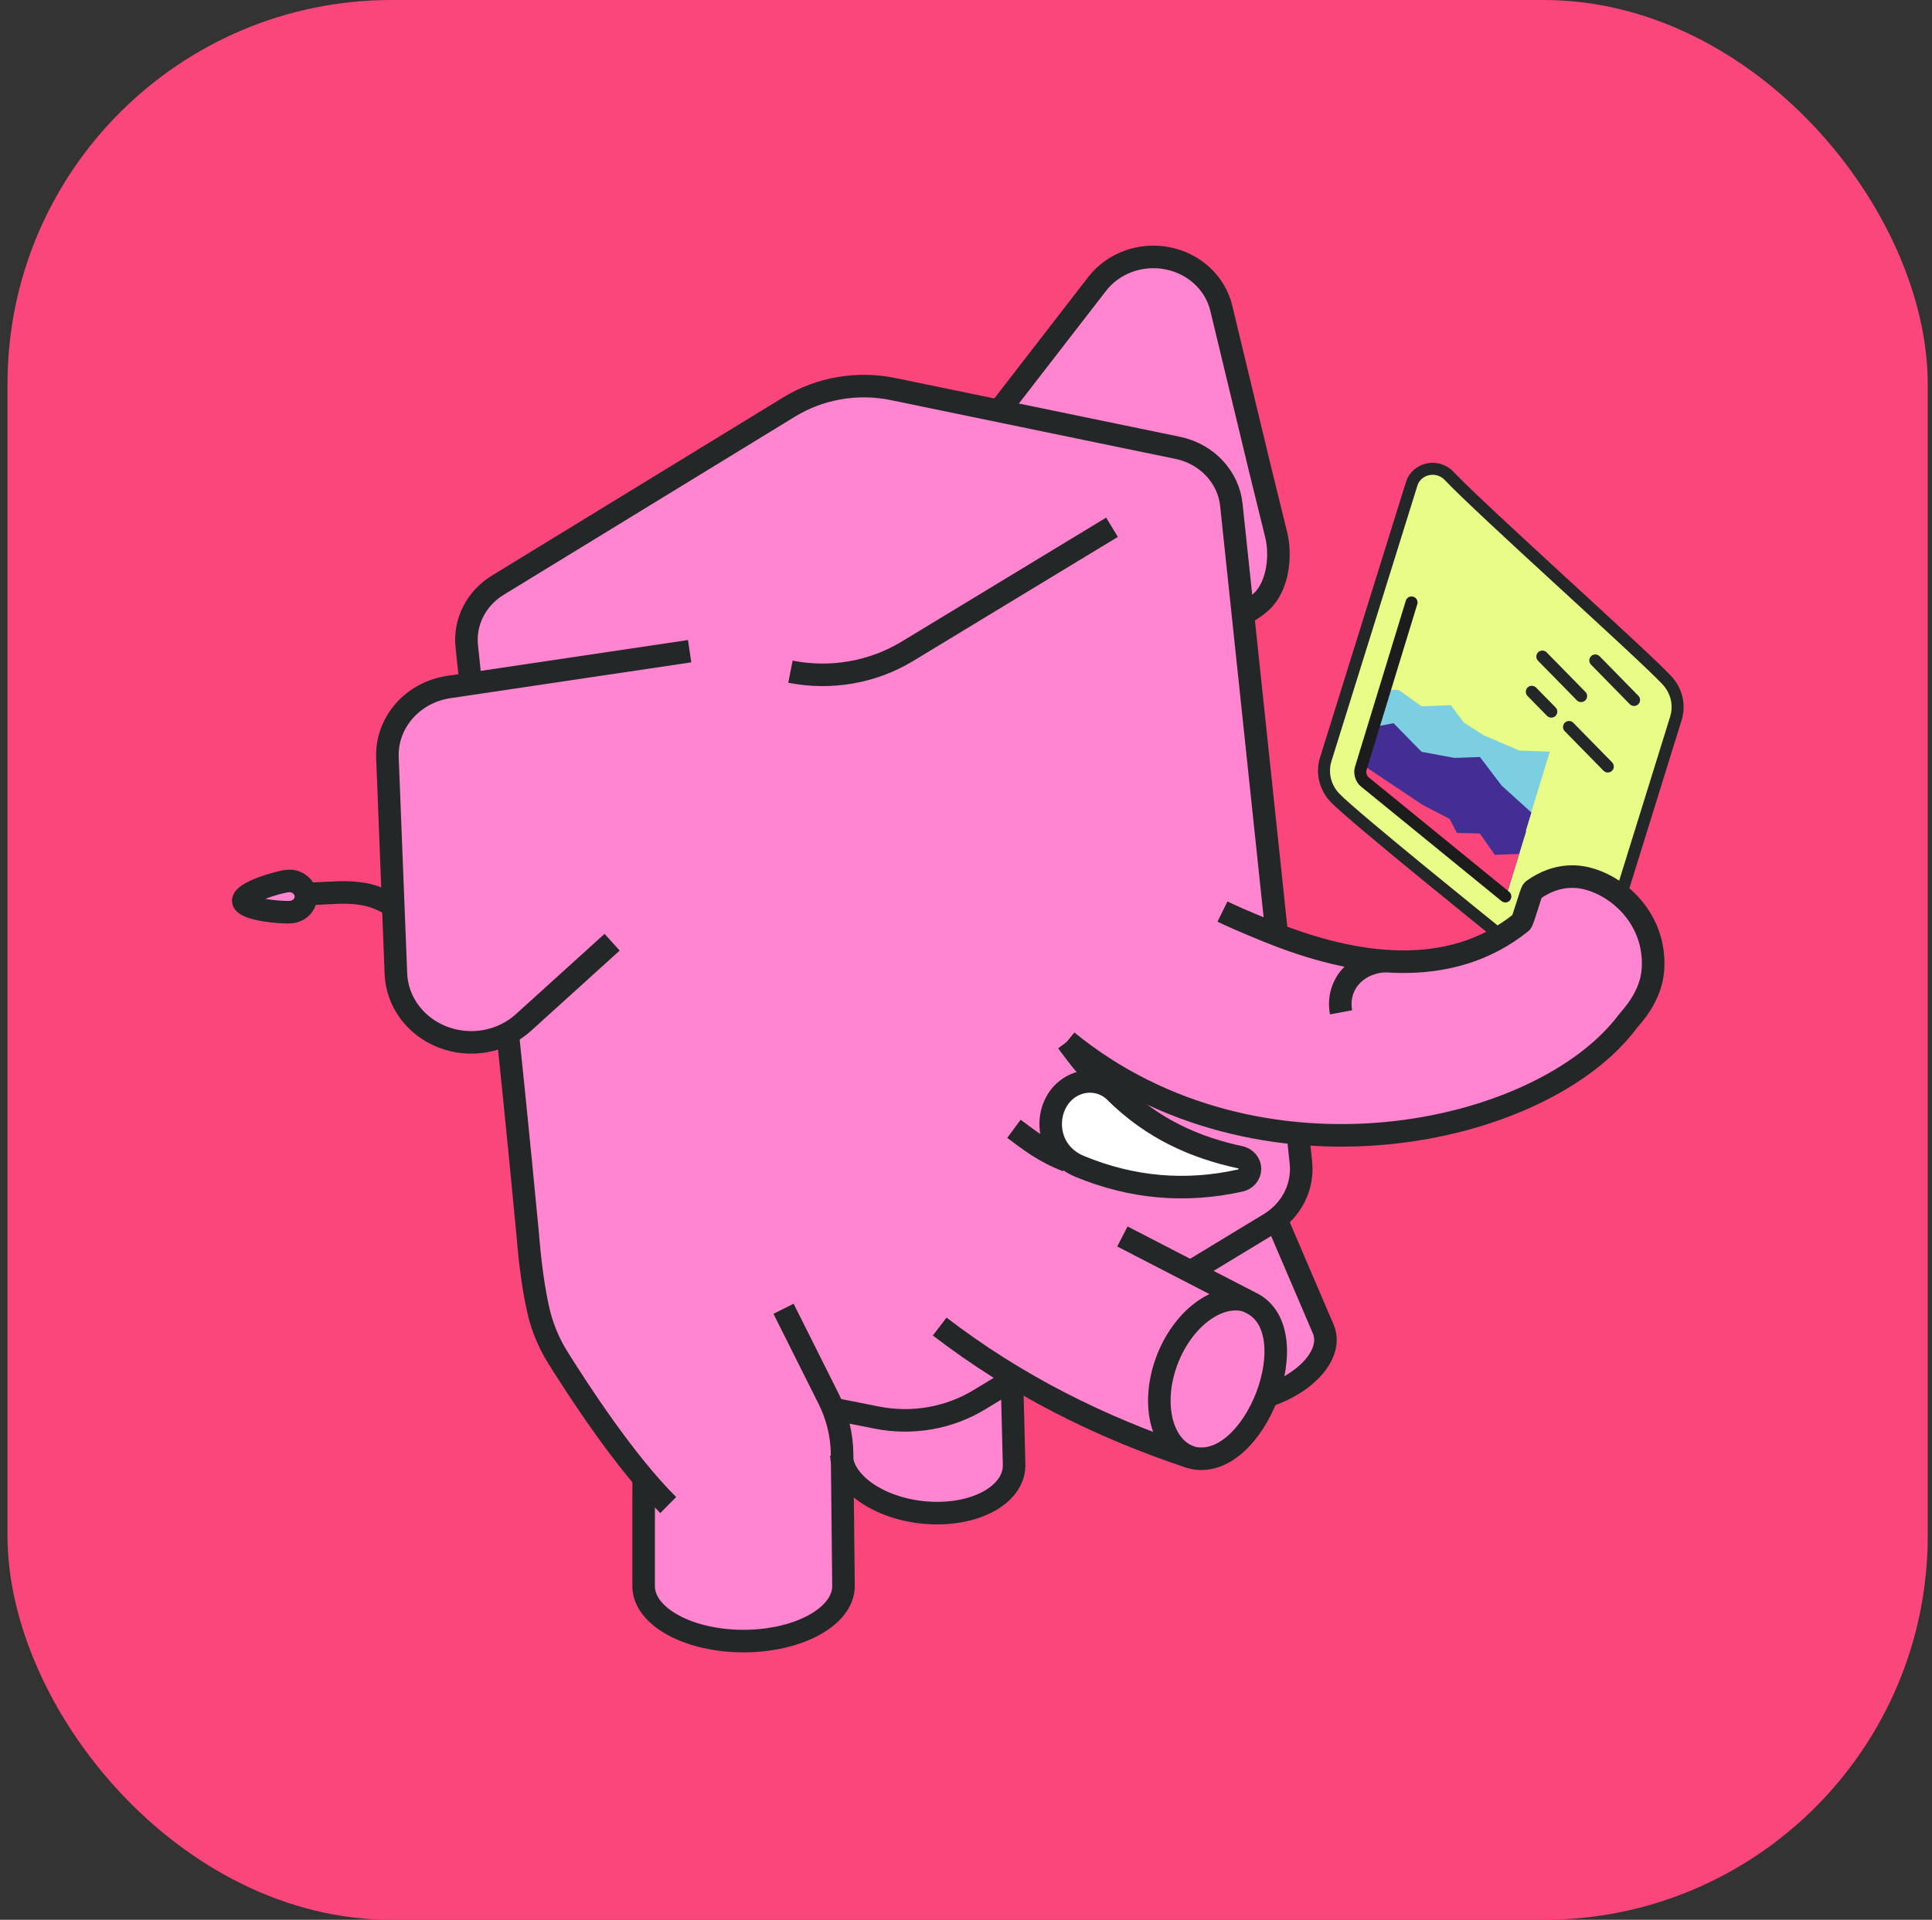 <svg width="164" height="163" viewBox="0 0 164 163" fill="none" xmlns="http://www.w3.org/2000/svg">
<rect x="0" y="0" width="164" height="163" fill="#333333" stroke="none"/>
<rect x="0.636" width="163" height="163" rx="32.6" fill="#FA467B"/>
<path fill-rule="evenodd" clip-rule="evenodd" d="M127.122 78.914C131.283 79.21 134.145 77.897 137.522 75.177C137.691 75.039 139.198 70.587 139.364 70.444C139.384 70.43 139.404 70.416 139.422 70.402L142.137 60.493C142.416 59.567 142.162 58.569 141.47 57.863L122.284 39.993C121.927 39.629 121.388 39.474 120.875 39.591C120.363 39.707 119.957 40.076 119.813 40.555L112.492 64.951C112.213 65.879 112.468 66.879 113.162 67.586L117.453 71.943C126.99 78.914 135.603 85.625 127.122 78.914Z" fill="#E9FC87"/>
<path fill-rule="evenodd" clip-rule="evenodd" d="M85.659 116.925C84.659 117.558 83.521 118.291 82.892 118.672C80.317 120.233 77.199 120.774 74.206 120.181C73.284 119.998 71.788 119.795 70.528 119.577C70.982 120.764 71.223 122.018 71.237 123.287L71.243 123.875C71.76 126.169 74.957 128.094 78.728 128.28C82.774 128.48 85.96 126.604 85.836 124.093L85.659 116.925Z" fill="#FF85D0"/>
<path fill-rule="evenodd" clip-rule="evenodd" d="M107.3 118.365C108.503 115.202 108.412 111.583 105.901 110.421L105.631 110.283C103.15 109.515 100.081 111.828 98.764 115.471C97.446 119.113 98.375 122.721 100.834 123.552C100.847 123.556 100.86 123.561 100.872 123.565C103.564 124.272 106.088 121.548 107.3 118.365Z" fill="#FF85D0"/>
<path fill-rule="evenodd" clip-rule="evenodd" d="M108.089 103.347C107.916 103.481 107.732 103.609 107.539 103.724L100.825 107.796L105.902 110.418C108.414 111.58 108.505 115.199 107.302 118.362C110.778 117.215 112.919 114.678 112.088 112.682L108.089 103.347Z" fill="#FF85D0"/>
<path fill-rule="evenodd" clip-rule="evenodd" d="M129.922 75.368C129.904 75.382 129.883 75.395 129.863 75.409C129.698 75.552 129.052 78.003 128.883 78.141C125.506 80.861 121.507 81.716 117.346 81.42C117.308 81.421 117.268 81.423 117.229 81.427L117.211 81.409C114.213 81.177 111.135 80.35 108.148 79.195L104.282 42.69C104.03 40.312 102.19 38.358 99.724 37.849L75.571 32.858C72.535 32.23 69.36 32.775 66.75 34.37L42.016 49.501C40.179 50.624 39.16 52.626 39.379 54.685L39.716 57.881L37.853 58.157C34.764 58.618 32.526 61.191 32.643 64.147L33.361 82.496C33.456 84.879 35.017 86.989 37.352 87.885C39.173 88.582 41.198 88.443 42.864 87.567C43.64 94.946 44.551 104.503 44.551 104.503C44.768 107.228 45.08 109.408 45.479 111.127C45.798 112.505 46.345 113.828 47.101 115.044C48.506 117.305 51.404 121.77 54.386 125.301V134.486C54.386 137.065 58.189 139.157 62.872 139.157C67.554 139.157 71.356 137.065 71.356 134.486L71.235 123.286C71.221 122.017 70.98 120.763 70.526 119.577C71.786 119.794 73.282 119.997 74.204 120.18C77.197 120.773 80.315 120.232 82.891 118.671C83.519 118.29 84.657 117.557 85.657 116.924C85.736 116.874 85.814 116.826 85.891 116.777C90.567 119.575 95.563 121.806 100.834 123.552C98.375 122.721 97.445 119.113 98.763 115.47C100.081 111.828 103.15 109.515 105.631 110.282L100.823 107.799L107.537 103.727C107.73 103.611 107.914 103.484 108.087 103.349C109.587 102.187 110.391 100.383 110.194 98.53C110.134 97.954 110.065 96.919 109.992 96.057C121.873 97.125 133.293 92.756 137.946 86.516C138.196 86.183 139.918 84.486 140.068 82.099C140.312 78.238 137.646 75.385 134.788 74.492C133.919 74.221 132.036 73.86 129.922 75.368Z" fill="#FF85D0"/>
<path fill-rule="evenodd" clip-rule="evenodd" d="M84.547 34.712L99.724 37.849C102.19 38.357 104.03 40.312 104.282 42.69L105.266 51.982C105.682 51.762 106.573 51.246 107.111 50.615C108.264 49.259 108.499 46.941 108.091 45.242L106.657 39.415L103.422 25.99C102.908 23.855 101.123 22.199 98.856 21.756C96.589 21.312 94.256 22.161 92.889 23.929L84.547 34.712Z" fill="#FF85D0"/>
<path d="M86.124 117.028C85.029 117.692 84.016 118.307 83.121 118.85C80.547 120.411 77.427 120.954 74.434 120.36C73.325 120.14 72.063 119.89 70.704 119.62M39.959 58.064L39.621 54.868C39.404 52.809 40.422 50.807 42.259 49.683C47.987 46.179 60.509 38.518 66.996 34.55C69.605 32.953 72.781 32.408 75.816 33.035C82.298 34.374 93.818 36.753 99.967 38.023C102.433 38.532 104.274 40.486 104.525 42.864L108.384 79.369M110.166 96.226L110.428 98.704C110.647 100.772 109.62 102.781 107.77 103.903C106.033 104.956 103.675 106.386 101.055 107.975M56.725 127.785C53.084 124.184 49.073 118.02 47.334 115.228C46.579 114.011 46.032 112.689 45.712 111.311C45.316 109.591 45.003 107.412 44.785 104.687C44.785 104.687 43.886 95.214 43.098 87.753" stroke="#242728" stroke-width="1.915" stroke-miterlimit="1.5" stroke-linejoin="round"/>
<path d="M94.395 44.765C84.941 50.498 84.164 50.969 77.015 55.304C74.075 57.086 70.513 57.706 67.097 57.029" stroke="#242728" stroke-width="1.915" stroke-miterlimit="1.5" stroke-linejoin="round"/>
<path d="M105.281 52.274C105.281 52.274 106.635 51.636 107.354 50.791C108.508 49.435 108.743 47.116 108.334 45.417L106.901 39.589C105.913 35.487 104.729 30.572 103.669 26.163C103.154 24.027 101.369 22.373 99.103 21.929C96.835 21.485 94.505 22.335 93.136 24.103C90.216 27.879 87.026 32.001 84.681 35.033" stroke="#242728" stroke-width="1.915" stroke-miterlimit="1.5" stroke-linejoin="round"/>
<path d="M58.541 55.288C58.541 55.288 45.68 57.202 38.099 58.331C35.01 58.791 32.772 61.364 32.888 64.321C33.073 69.066 33.357 76.298 33.607 82.67C33.699 85.053 35.262 87.162 37.599 88.058C39.933 88.954 42.607 88.469 44.428 86.82C48.38 83.24 51.959 79.997 51.959 79.997" stroke="#242728" stroke-width="1.915" stroke-miterlimit="1.5" stroke-linejoin="round"/>
<path d="M33.264 76.843C32.883 76.615 32.471 76.409 32.02 76.233C29.834 75.386 27.503 75.999 25.564 75.863" stroke="#242728" stroke-width="1.915" stroke-miterlimit="1.5" stroke-linejoin="round"/>
<path fill-rule="evenodd" clip-rule="evenodd" d="M20.651 76.499C20.729 77.227 23.936 77.514 24.705 77.44C25.475 77.366 26.037 76.716 25.959 75.988C25.881 75.259 25.193 74.728 24.423 74.801C23.654 74.875 20.573 75.77 20.651 76.499Z" fill="#FF85D0" stroke="#242728" stroke-width="1.915" stroke-miterlimit="1.5" stroke-linejoin="round"/>
<path d="M103.771 77.394C104.417 77.712 105.581 78.234 107.676 79.085C115.062 82.084 123.09 83.185 129.129 78.319C129.299 78.182 129.945 75.73 130.11 75.588C132.246 74.032 134.156 74.396 135.034 74.671C137.891 75.563 140.557 78.417 140.315 82.28C140.165 84.667 138.442 86.365 138.194 86.697C130.882 96.504 106.857 101.688 90.594 88.403" stroke="#242728" stroke-width="1.915" stroke-miterlimit="1.5" stroke-linejoin="round"/>
<path d="M117.619 81.588C115.027 81.731 113.418 83.693 113.838 85.95" stroke="#242728" stroke-width="1.915" stroke-miterlimit="1.5" stroke-linejoin="round"/>
<path fill-rule="evenodd" clip-rule="evenodd" d="M91.5 91.99C92.603 91.607 93.841 91.881 94.649 92.688C97.862 95.878 101.482 97.436 105.282 98.259C105.766 98.367 106.108 98.777 106.105 99.248C106.103 99.719 105.758 100.128 105.273 100.233C100.668 101.257 96.124 100.883 91.64 99.029C88.209 97.609 88.58 93.009 91.5 91.99Z" fill="white" stroke="#242728" stroke-width="1.915" stroke-miterlimit="1.5" stroke-linejoin="round"/>
<path d="M94.09 92.25C92.429 90.995 91.618 89.806 90.586 88.434" stroke="#242728" stroke-width="1.915" stroke-miterlimit="1.5" stroke-linejoin="round"/>
<path d="M90.577 98.55C88.607 97.796 87.471 96.876 86.068 95.841" stroke="#242728" stroke-width="1.915" stroke-miterlimit="1.5" stroke-linejoin="round"/>
<path d="M66.51 111.119C66.51 111.119 68.88 115.85 70.339 118.762C71.074 120.231 71.465 121.834 71.482 123.46C71.525 127.398 71.601 134.663 71.601 134.663C71.6 137.241 67.799 139.334 63.116 139.335C58.435 139.336 54.633 137.244 54.634 134.666L54.636 125.753" stroke="#242728" stroke-width="1.915" stroke-miterlimit="1.5" stroke-linejoin="round"/>
<path d="M108.305 103.45L112.333 112.858C113.169 114.866 110.999 117.419 107.489 118.557" stroke="#242728" stroke-width="1.915" stroke-miterlimit="1.5" stroke-linejoin="round"/>
<path d="M85.903 117.22L86.081 124.266C86.203 126.778 83.018 128.655 78.972 128.456C74.926 128.256 71.542 126.055 71.419 123.543" stroke="#242728" stroke-width="1.915" stroke-miterlimit="1.5" stroke-linejoin="round"/>
<path d="M105.917 110.466C103.43 109.66 100.334 111.979 99.01 115.641C97.685 119.303 98.631 122.93 101.118 123.736" stroke="#242728" stroke-width="1.915" stroke-miterlimit="1.5" stroke-linejoin="round"/>
<path d="M95.275 104.981L106.144 110.595C111.181 112.926 106.479 125.15 101.115 123.741C93.356 121.176 86.19 117.56 79.766 112.629" stroke="#242728" stroke-width="1.915" stroke-miterlimit="1.5" stroke-linejoin="round"/>
<path d="M130.923 55.745L134.214 59.1" stroke="#242728" stroke-width="1.019" stroke-miterlimit="1.5" stroke-linecap="round" stroke-linejoin="round"/>
<path d="M133.188 61.725L136.479 65.08" stroke="#242728" stroke-width="1.019" stroke-miterlimit="1.5" stroke-linecap="round" stroke-linejoin="round"/>
<path d="M130.03 58.735L131.683 60.421" stroke="#242728" stroke-width="1.019" stroke-miterlimit="1.5" stroke-linecap="round" stroke-linejoin="round"/>
<path d="M135.419 56.075L138.709 59.43" stroke="#242728" stroke-width="1.019" stroke-miterlimit="1.5" stroke-linecap="round" stroke-linejoin="round"/>
<path d="M137.776 75.426C137.776 75.426 140.938 65.249 142.259 60.996C142.613 59.855 142.317 58.624 141.481 57.739C139.097 55.225 125.878 43.434 122.987 40.383C122.539 39.912 121.857 39.707 121.205 39.845C120.552 39.985 120.031 40.449 119.84 41.056C118.014 46.911 114.028 59.694 112.537 64.47C112.18 65.617 112.48 66.859 113.33 67.745C114.882 69.363 126.738 78.915 126.738 78.915" stroke="#242728" stroke-width="1.019" stroke-miterlimit="1.5" stroke-linecap="round" stroke-linejoin="round"/>
<path d="M117.668 58.582L115.416 65.948L127.813 76.057L131.554 63.819L128.945 63.719L125.923 62.416L124.259 61.348L123.156 59.87L120.673 59.969L118.719 58.57L117.668 58.582Z" fill="#7CCFE1"/>
<path d="M129.995 68.985L127.469 66.703L125.627 64.275L123.466 64.35L120.672 63.832L118.294 61.404L116.551 61.733L115.302 65.825L127.836 76.057L129.995 68.985Z" fill="#432F94"/>
<path d="M115.933 63.733L118.085 64.633L119.861 66.515L122.229 66.459L123.636 67.609L125.471 67.231C125.471 67.231 126.902 69.279 127.165 69.493C127.427 69.708 129.555 70.568 129.555 70.568L127.853 76.059L115.303 65.8L115.933 63.734L115.933 63.733Z" fill="#432F94"/>
<path d="M120.791 68.358L123.051 69.529L123.671 70.716L125.618 70.768L126.889 72.58L128.947 72.503L128.638 73.517L127.864 76.057L115.302 65.773L115.576 64.872L120.791 68.358Z" fill="#FA467B"/>
<path d="M127.783 76.112L115.842 66.377C115.542 66.133 115.391 65.635 115.504 65.266L119.82 51.151" stroke="#1C1C1C" stroke-width="1.019" stroke-miterlimit="10" stroke-linecap="round"/>
</svg>
